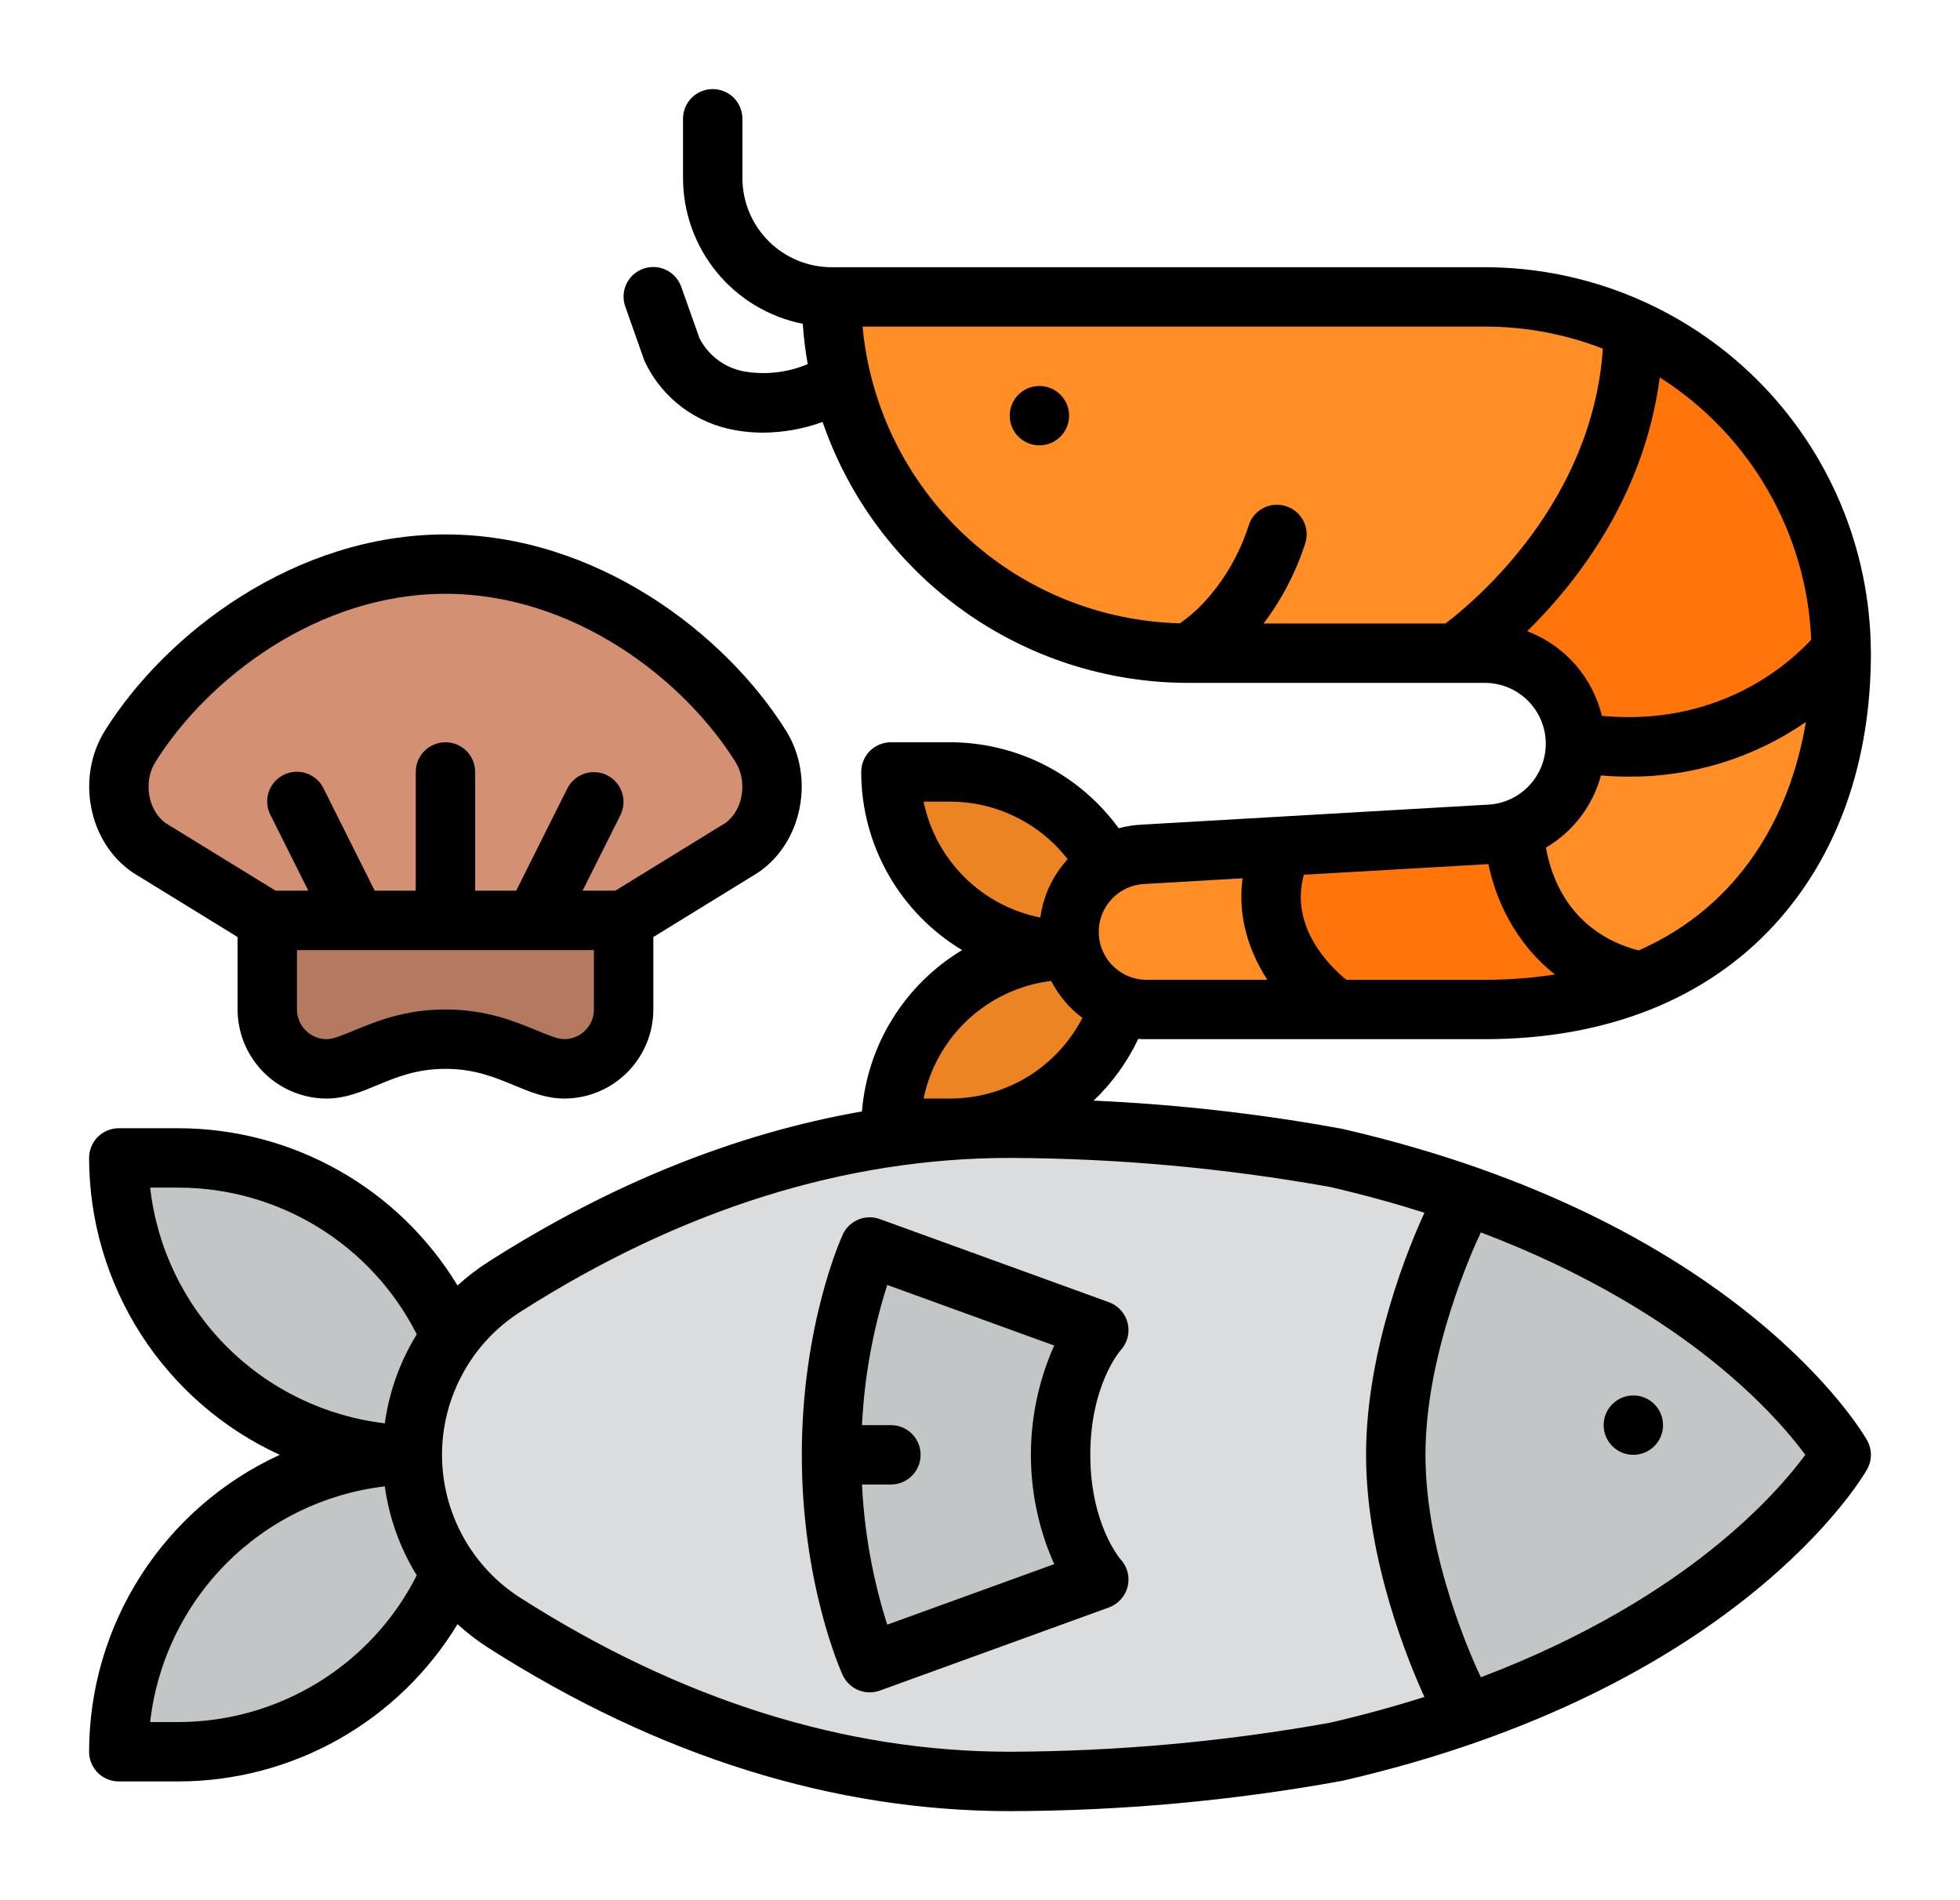 <svg width="33" height="32" viewBox="0 0 33 32" fill="none" xmlns="http://www.w3.org/2000/svg">
<path d="M10.5 15.5L12.482 14.281C13.009 13.924 13.163 13.134 12.808 12.567C11.776 10.92 9.722 9.5 7.5 9.5C5.278 9.5 3.224 10.92 2.192 12.567C1.837 13.134 1.991 13.924 2.518 14.281L4.5 15.5H10.5Z" fill="#D49073"/>
<path d="M15 13H16C16.796 13 17.559 13.316 18.121 13.879C18.684 14.441 19 15.204 19 16H18C17.204 16 16.441 15.684 15.879 15.121C15.316 14.559 15 13.796 15 13Z" fill="#ED8424"/>
<path d="M18 16H19C19 16.796 18.684 17.559 18.121 18.121C17.559 18.684 16.796 19 16 19H15C15 18.204 15.316 17.441 15.879 16.879C16.441 16.316 17.204 16 18 16Z" fill="#ED8424"/>
<path d="M25 17H19.249C18.913 16.985 18.595 16.84 18.363 16.597C18.13 16.353 18 16.03 18 15.693C18 15.357 18.13 15.033 18.363 14.79C18.595 14.546 18.913 14.402 19.249 14.386L25.053 14.051C25.448 14.037 25.823 13.871 26.098 13.586C26.372 13.302 26.526 12.922 26.526 12.526C26.526 12.326 26.487 12.127 26.41 11.942C26.333 11.757 26.221 11.589 26.079 11.447C25.937 11.305 25.769 11.193 25.584 11.116C25.399 11.04 25.2 11 25 11H20C18.409 11 16.883 10.368 15.757 9.243C14.632 8.117 14 6.591 14 5H25C26.591 5 28.117 5.632 29.243 6.757C30.368 7.883 31 9.409 31 11C31 14.314 29 17 25 17Z" fill="#FF8E26"/>
<path d="M27.501 16.577C26.779 16.85 25.946 17 25 17H22.5C22.5 17 20.977 15.758 21.477 14.258L25.053 14.051C25.206 14.046 25.358 14.018 25.503 13.967C25.504 13.967 25.505 13.967 25.506 13.967C25.541 14.364 25.795 16.104 27.501 16.577Z" fill="#FF750A"/>
<path d="M27.499 5.544C27.475 9.017 24.5 11 24.5 11H20C18.409 11 16.883 10.368 15.757 9.243C14.632 8.117 14 6.591 14 5H25C25.863 4.999 26.715 5.184 27.499 5.544Z" fill="#FF8E26"/>
<path d="M30.999 10.959C30.979 10.966 29.488 12.985 26.526 12.504C26.52 12.103 26.357 11.72 26.071 11.439C25.786 11.157 25.401 11 25 11H24.5C24.5 11 27.475 9.017 27.499 5.544C28.538 6.019 29.419 6.782 30.039 7.741C30.659 8.7 30.992 9.817 30.999 10.959Z" fill="#FF750A"/>
<path d="M8 24.5H7C5.674 24.5 4.402 23.973 3.464 23.035C2.527 22.098 2 20.826 2 19.5H3C4.326 19.5 5.598 20.027 6.536 20.965C7.473 21.902 8 23.174 8 24.5Z" fill="#C3C6C7"/>
<path d="M3 29.5H2C2 28.174 2.527 26.902 3.464 25.965C4.402 25.027 5.674 24.5 7 24.5H8C8 25.826 7.473 27.098 6.536 28.035C5.598 28.973 4.326 29.5 3 29.5Z" fill="#C3C6C7"/>
<path d="M22.5 19.5C29 21 31 24.5 31 24.5C31 24.5 29 28 22.5 29.5C20.685 29.828 18.844 29.995 17 30C14 30 11.15 29.024 8.5 27.334C8.023 27.031 7.63 26.612 7.358 26.117C7.085 25.621 6.942 25.065 6.942 24.5C6.942 23.935 7.085 23.379 7.358 22.883C7.63 22.388 8.023 21.969 8.5 21.666C11.15 19.976 14 19 17 19C18.844 19.005 20.685 19.172 22.5 19.5Z" fill="#DADCDE"/>
<path d="M31 24.5C31 24.5 29.414 27.275 24.477 28.942C24.329 28.556 23.5 26.321 23.5 24.5C23.5 22.679 24.329 20.444 24.477 20.058C29.414 21.725 31 24.5 31 24.5Z" fill="#C3C6C7"/>
<path d="M17.858 24.5C17.858 25.9 18.5 26.6 18.5 26.6L14.643 28C14.643 28 14.101 26.819 14.012 25C14.004 24.838 14 24.672 14 24.5C14 24.328 14.004 24.162 14.012 24C14.101 22.181 14.643 21 14.643 21L18.5 22.4C18.5 22.4 17.858 23.1 17.858 24.5Z" fill="#C3C6C7"/>
<path d="M4.5 15.5H10.5V17C10.5 17.265 10.395 17.52 10.207 17.707C10.02 17.895 9.765 18 9.5 18C9 18 8.5 17.5 7.5 17.5C6.5 17.5 6 18 5.5 18C5.235 18 4.98 17.895 4.793 17.707C4.605 17.52 4.5 17.265 4.5 17V15.5Z" fill="#B37A60"/>
<path d="M17.5 7.5C17.776 7.5 18 7.276 18 7C18 6.724 17.776 6.5 17.5 6.5C17.224 6.5 17 6.724 17 7C17 7.276 17.224 7.5 17.5 7.5Z" fill="black"/>
<path d="M1.5 29.5C1.5 29.633 1.553 29.76 1.646 29.854C1.74 29.947 1.867 30 2 30H3C3.945 30 4.875 29.756 5.699 29.292C6.522 28.828 7.213 28.16 7.703 27.352C7.867 27.501 8.044 27.637 8.231 27.756C11.087 29.577 14.037 30.5 17 30.5C18.878 30.497 20.751 30.326 22.598 29.99L22.612 29.987C29.249 28.456 31.348 24.899 31.434 24.748C31.477 24.672 31.5 24.587 31.5 24.5C31.5 24.413 31.477 24.328 31.434 24.252C31.348 24.101 29.249 20.544 22.612 19.013L22.598 19.01C21.215 18.756 19.817 18.598 18.413 18.535C18.725 18.238 18.98 17.885 19.165 17.495C19.185 17.497 19.205 17.499 19.226 17.5C19.234 17.5 19.241 17.5 19.249 17.5H25C27.029 17.5 28.712 16.837 29.868 15.582C30.936 14.422 31.5 12.838 31.5 11C31.5 10.986 31.5 10.972 31.499 10.958C31.486 9.242 30.796 7.6 29.579 6.391C28.362 5.182 26.716 4.502 25 4.5H14C13.602 4.5 13.221 4.341 12.94 4.06C12.659 3.779 12.5 3.398 12.5 3V2C12.5 1.867 12.447 1.74 12.354 1.646C12.26 1.553 12.133 1.5 12 1.5C11.867 1.5 11.74 1.553 11.646 1.646C11.553 1.74 11.5 1.867 11.5 2V3C11.501 3.579 11.702 4.139 12.07 4.587C12.437 5.034 12.948 5.34 13.516 5.453C13.532 5.68 13.559 5.907 13.599 6.132C13.272 6.27 12.914 6.314 12.564 6.261C12.397 6.236 12.239 6.172 12.102 6.074C11.965 5.975 11.854 5.846 11.777 5.696L11.471 4.833C11.45 4.771 11.416 4.713 11.372 4.664C11.328 4.615 11.275 4.574 11.216 4.546C11.156 4.517 11.092 4.5 11.026 4.497C10.96 4.493 10.894 4.503 10.832 4.525C10.77 4.547 10.712 4.581 10.663 4.625C10.614 4.669 10.575 4.723 10.546 4.783C10.518 4.842 10.502 4.907 10.499 4.973C10.496 5.039 10.506 5.105 10.529 5.167L10.845 6.061C10.852 6.081 10.86 6.1 10.87 6.118C11.014 6.412 11.227 6.668 11.49 6.864C11.753 7.059 12.059 7.19 12.382 7.245C12.535 7.273 12.689 7.286 12.845 7.286C13.188 7.284 13.528 7.223 13.85 7.106C14.29 8.387 15.119 9.498 16.221 10.286C17.323 11.074 18.644 11.498 19.998 11.5H20H20.003H25C25.269 11.5 25.527 11.606 25.719 11.794C25.911 11.983 26.021 12.239 26.026 12.508C26.03 12.777 25.929 13.037 25.744 13.232C25.559 13.428 25.305 13.542 25.036 13.552C25.032 13.552 25.028 13.552 25.024 13.552L19.226 13.887C19.094 13.893 18.963 13.914 18.835 13.948C18.51 13.501 18.084 13.136 17.591 12.884C17.098 12.633 16.553 12.501 16 12.5H15C14.867 12.5 14.74 12.553 14.646 12.646C14.553 12.74 14.5 12.867 14.5 13C14.5 13.604 14.657 14.198 14.955 14.724C15.253 15.249 15.681 15.689 16.199 16C15.723 16.287 15.321 16.682 15.028 17.155C14.734 17.627 14.558 18.163 14.512 18.717C12.39 19.088 10.286 19.934 8.231 21.244C8.044 21.363 7.867 21.499 7.703 21.648C7.213 20.84 6.522 20.171 5.699 19.708C4.875 19.244 3.945 19 3 19H2C1.867 19 1.74 19.053 1.646 19.146C1.553 19.24 1.5 19.367 1.5 19.5C1.501 20.553 1.804 21.584 2.373 22.47C2.942 23.356 3.753 24.061 4.71 24.5C3.753 24.939 2.942 25.644 2.373 26.53C1.804 27.416 1.501 28.447 1.5 29.5ZM27.589 16.006C26.419 15.697 26.11 14.75 26.029 14.274C26.485 14.006 26.818 13.57 26.955 13.059C27.116 13.072 27.271 13.079 27.423 13.079C28.488 13.086 29.529 12.764 30.405 12.159C30.138 13.755 29.284 15.258 27.589 16.006ZM24.337 10.5H21.276C21.581 10.094 21.817 9.641 21.974 9.158C21.995 9.096 22.003 9.03 21.999 8.965C21.994 8.899 21.977 8.835 21.947 8.776C21.918 8.718 21.877 8.665 21.828 8.622C21.778 8.579 21.72 8.546 21.658 8.526C21.596 8.505 21.53 8.497 21.465 8.501C21.399 8.506 21.335 8.523 21.276 8.553C21.218 8.582 21.165 8.623 21.122 8.672C21.079 8.722 21.046 8.78 21.026 8.842C20.868 9.34 20.6 9.797 20.241 10.177C20.127 10.296 20.001 10.403 19.865 10.497C18.517 10.462 17.229 9.935 16.244 9.014C15.26 8.093 14.647 6.843 14.523 5.5H25C25.68 5.499 26.353 5.625 26.987 5.872C26.811 8.462 24.839 10.119 24.337 10.5ZM25.713 10.63C26.551 9.807 27.683 8.358 27.945 6.356C28.695 6.832 29.318 7.482 29.762 8.252C30.207 9.021 30.458 9.886 30.495 10.773C30.058 11.242 28.89 12.232 26.971 12.056C26.893 11.734 26.738 11.436 26.519 11.187C26.3 10.939 26.023 10.747 25.713 10.63ZM21.953 14.731L25.06 14.552C25.182 15.146 25.507 15.881 26.181 16.411C25.791 16.471 25.395 16.501 25 16.5H22.667C22.391 16.274 21.709 15.609 21.953 14.731ZM19.277 14.886L20.921 14.791C20.832 15.452 21.039 16.038 21.337 16.5H19.261C19.054 16.488 18.859 16.397 18.717 16.245C18.575 16.093 18.497 15.893 18.499 15.685C18.502 15.477 18.584 15.278 18.728 15.13C18.873 14.981 19.07 14.893 19.277 14.886ZM24.933 20.754C26.745 21.441 28.01 22.26 28.824 22.912C29.663 23.583 30.16 24.18 30.396 24.5C30.159 24.821 29.662 25.417 28.824 26.088C28.01 26.74 26.745 27.559 24.933 28.246C24.814 27.998 24 26.234 24 24.5C24 22.774 24.814 21.004 24.933 20.754ZM15.55 13.5H16C16.381 13.501 16.758 13.588 17.1 13.757C17.442 13.924 17.742 14.168 17.976 14.469C17.726 14.742 17.565 15.085 17.516 15.452C17.033 15.356 16.589 15.12 16.239 14.773C15.889 14.425 15.65 13.983 15.55 13.5ZM17.698 16.519C17.824 16.764 18.004 16.977 18.224 17.142C18.014 17.55 17.695 17.893 17.303 18.133C16.91 18.372 16.46 18.499 16 18.5H15.55C15.656 17.986 15.92 17.519 16.305 17.164C16.691 16.808 17.178 16.583 17.698 16.519ZM8.769 22.087C11.461 20.37 14.231 19.5 17 19.5C18.809 19.506 20.615 19.67 22.395 19.989C22.96 20.12 23.489 20.266 23.983 20.423C23.747 20.936 23 22.699 23 24.5C23 26.301 23.747 28.064 23.983 28.577C23.489 28.734 22.96 28.88 22.395 29.011C20.615 29.331 18.809 29.494 17 29.5C14.231 29.5 11.461 28.63 8.769 26.913C8.362 26.655 8.027 26.298 7.796 25.877C7.564 25.455 7.442 24.981 7.442 24.5C7.442 24.018 7.564 23.545 7.796 23.123C8.027 22.701 8.362 22.345 8.769 22.087ZM2.528 20H3C3.833 20 4.649 20.231 5.358 20.668C6.067 21.104 6.642 21.728 7.017 22.471C6.735 22.927 6.552 23.438 6.479 23.969C5.469 23.85 4.529 23.393 3.812 22.672C3.095 21.952 2.642 21.01 2.528 20ZM6.479 25.031C6.552 25.562 6.735 26.073 7.017 26.529C6.642 27.272 6.067 27.896 5.358 28.332C4.649 28.769 3.833 29 3 29H2.528C2.642 27.99 3.095 27.048 3.812 26.328C4.529 25.607 5.469 25.15 6.479 25.031Z" fill="black"/>
<path d="M27.5 24.5C27.776 24.5 28 24.276 28 24C28 23.724 27.776 23.5 27.5 23.5C27.224 23.5 27 23.724 27 24C27 24.276 27.224 24.5 27.5 24.5Z" fill="black"/>
<path d="M14.643 28.5C14.701 28.5 14.759 28.49 14.814 28.47L18.671 27.07C18.748 27.042 18.817 26.995 18.872 26.934C18.927 26.872 18.966 26.799 18.986 26.719C19.005 26.639 19.005 26.555 18.985 26.476C18.964 26.396 18.924 26.322 18.869 26.262C18.863 26.256 18.357 25.672 18.357 24.5C18.357 23.335 18.851 22.758 18.869 22.738C18.924 22.677 18.964 22.604 18.985 22.524C19.005 22.445 19.005 22.361 18.986 22.281C18.966 22.201 18.927 22.127 18.872 22.066C18.817 22.005 18.748 21.958 18.671 21.93L14.814 20.53C14.696 20.487 14.566 20.49 14.45 20.539C14.334 20.587 14.241 20.677 14.189 20.791C14.161 20.852 13.5 22.316 13.5 24.5C13.5 26.684 14.16 28.147 14.188 28.209C14.228 28.296 14.293 28.369 14.373 28.421C14.454 28.473 14.547 28.5 14.643 28.5ZM14.938 21.639L17.751 22.66C17.742 22.678 17.733 22.697 17.724 22.716C17.482 23.279 17.357 23.886 17.357 24.5C17.357 25.113 17.482 25.72 17.724 26.283C17.733 26.303 17.742 26.321 17.751 26.34L14.938 27.36C14.695 26.595 14.552 25.802 14.513 25H15C15.133 25 15.26 24.947 15.354 24.853C15.447 24.759 15.5 24.632 15.5 24.5C15.5 24.367 15.447 24.24 15.354 24.146C15.26 24.052 15.133 24 15 24H14.513C14.552 23.198 14.695 22.404 14.938 21.639V21.639Z" fill="black"/>
<path d="M2.237 14.695C2.243 14.699 2.25 14.703 2.256 14.707L4 15.78V17C4.001 17.398 4.159 17.779 4.44 18.06C4.721 18.341 5.102 18.5 5.5 18.5C5.807 18.5 6.07 18.391 6.348 18.276C6.675 18.14 7.014 18 7.5 18C7.986 18 8.325 18.14 8.652 18.276C8.93 18.391 9.194 18.5 9.5 18.5C9.898 18.5 10.279 18.341 10.56 18.06C10.841 17.779 11 17.398 11 17V15.78L12.744 14.707C12.75 14.703 12.757 14.699 12.763 14.695C13.512 14.188 13.726 13.091 13.232 12.302C12.202 10.658 10.031 9 7.5 9C4.97 9 2.798 10.658 1.768 12.302C1.274 13.091 1.488 14.188 2.237 14.695ZM10 17C10 17.133 9.947 17.26 9.853 17.353C9.76 17.447 9.633 17.5 9.5 17.5C9.392 17.5 9.227 17.431 9.035 17.352C8.676 17.203 8.185 17 7.5 17C6.815 17 6.324 17.203 5.966 17.352C5.774 17.431 5.608 17.5 5.5 17.5C5.368 17.5 5.24 17.447 5.147 17.353C5.053 17.26 5 17.133 5 17V16H5.999H6H6.003H8.998H9H9.002H10V17ZM2.616 12.833C3.499 11.423 5.352 10 7.5 10C9.648 10 11.501 11.423 12.384 12.833C12.592 13.165 12.508 13.652 12.209 13.862L10.359 15H9.809L10.447 13.724C10.505 13.605 10.514 13.469 10.472 13.344C10.43 13.219 10.34 13.115 10.222 13.056C10.104 12.997 9.967 12.987 9.842 13.028C9.717 13.07 9.613 13.159 9.553 13.276L8.691 15H8V13C8 12.867 7.947 12.74 7.854 12.646C7.76 12.553 7.633 12.5 7.5 12.5C7.367 12.5 7.24 12.553 7.147 12.646C7.053 12.74 7 12.867 7 13V15H6.309L5.447 13.276C5.418 13.217 5.378 13.164 5.328 13.121C5.279 13.077 5.221 13.044 5.158 13.023C5.096 13.002 5.03 12.993 4.964 12.998C4.898 13.002 4.834 13.02 4.775 13.049C4.716 13.079 4.663 13.12 4.62 13.17C4.577 13.22 4.544 13.278 4.523 13.34C4.503 13.403 4.495 13.469 4.5 13.535C4.505 13.601 4.523 13.665 4.553 13.724L5.191 15H4.641L2.791 13.863C2.492 13.652 2.408 13.165 2.616 12.833Z" fill="black"/>
</svg>
